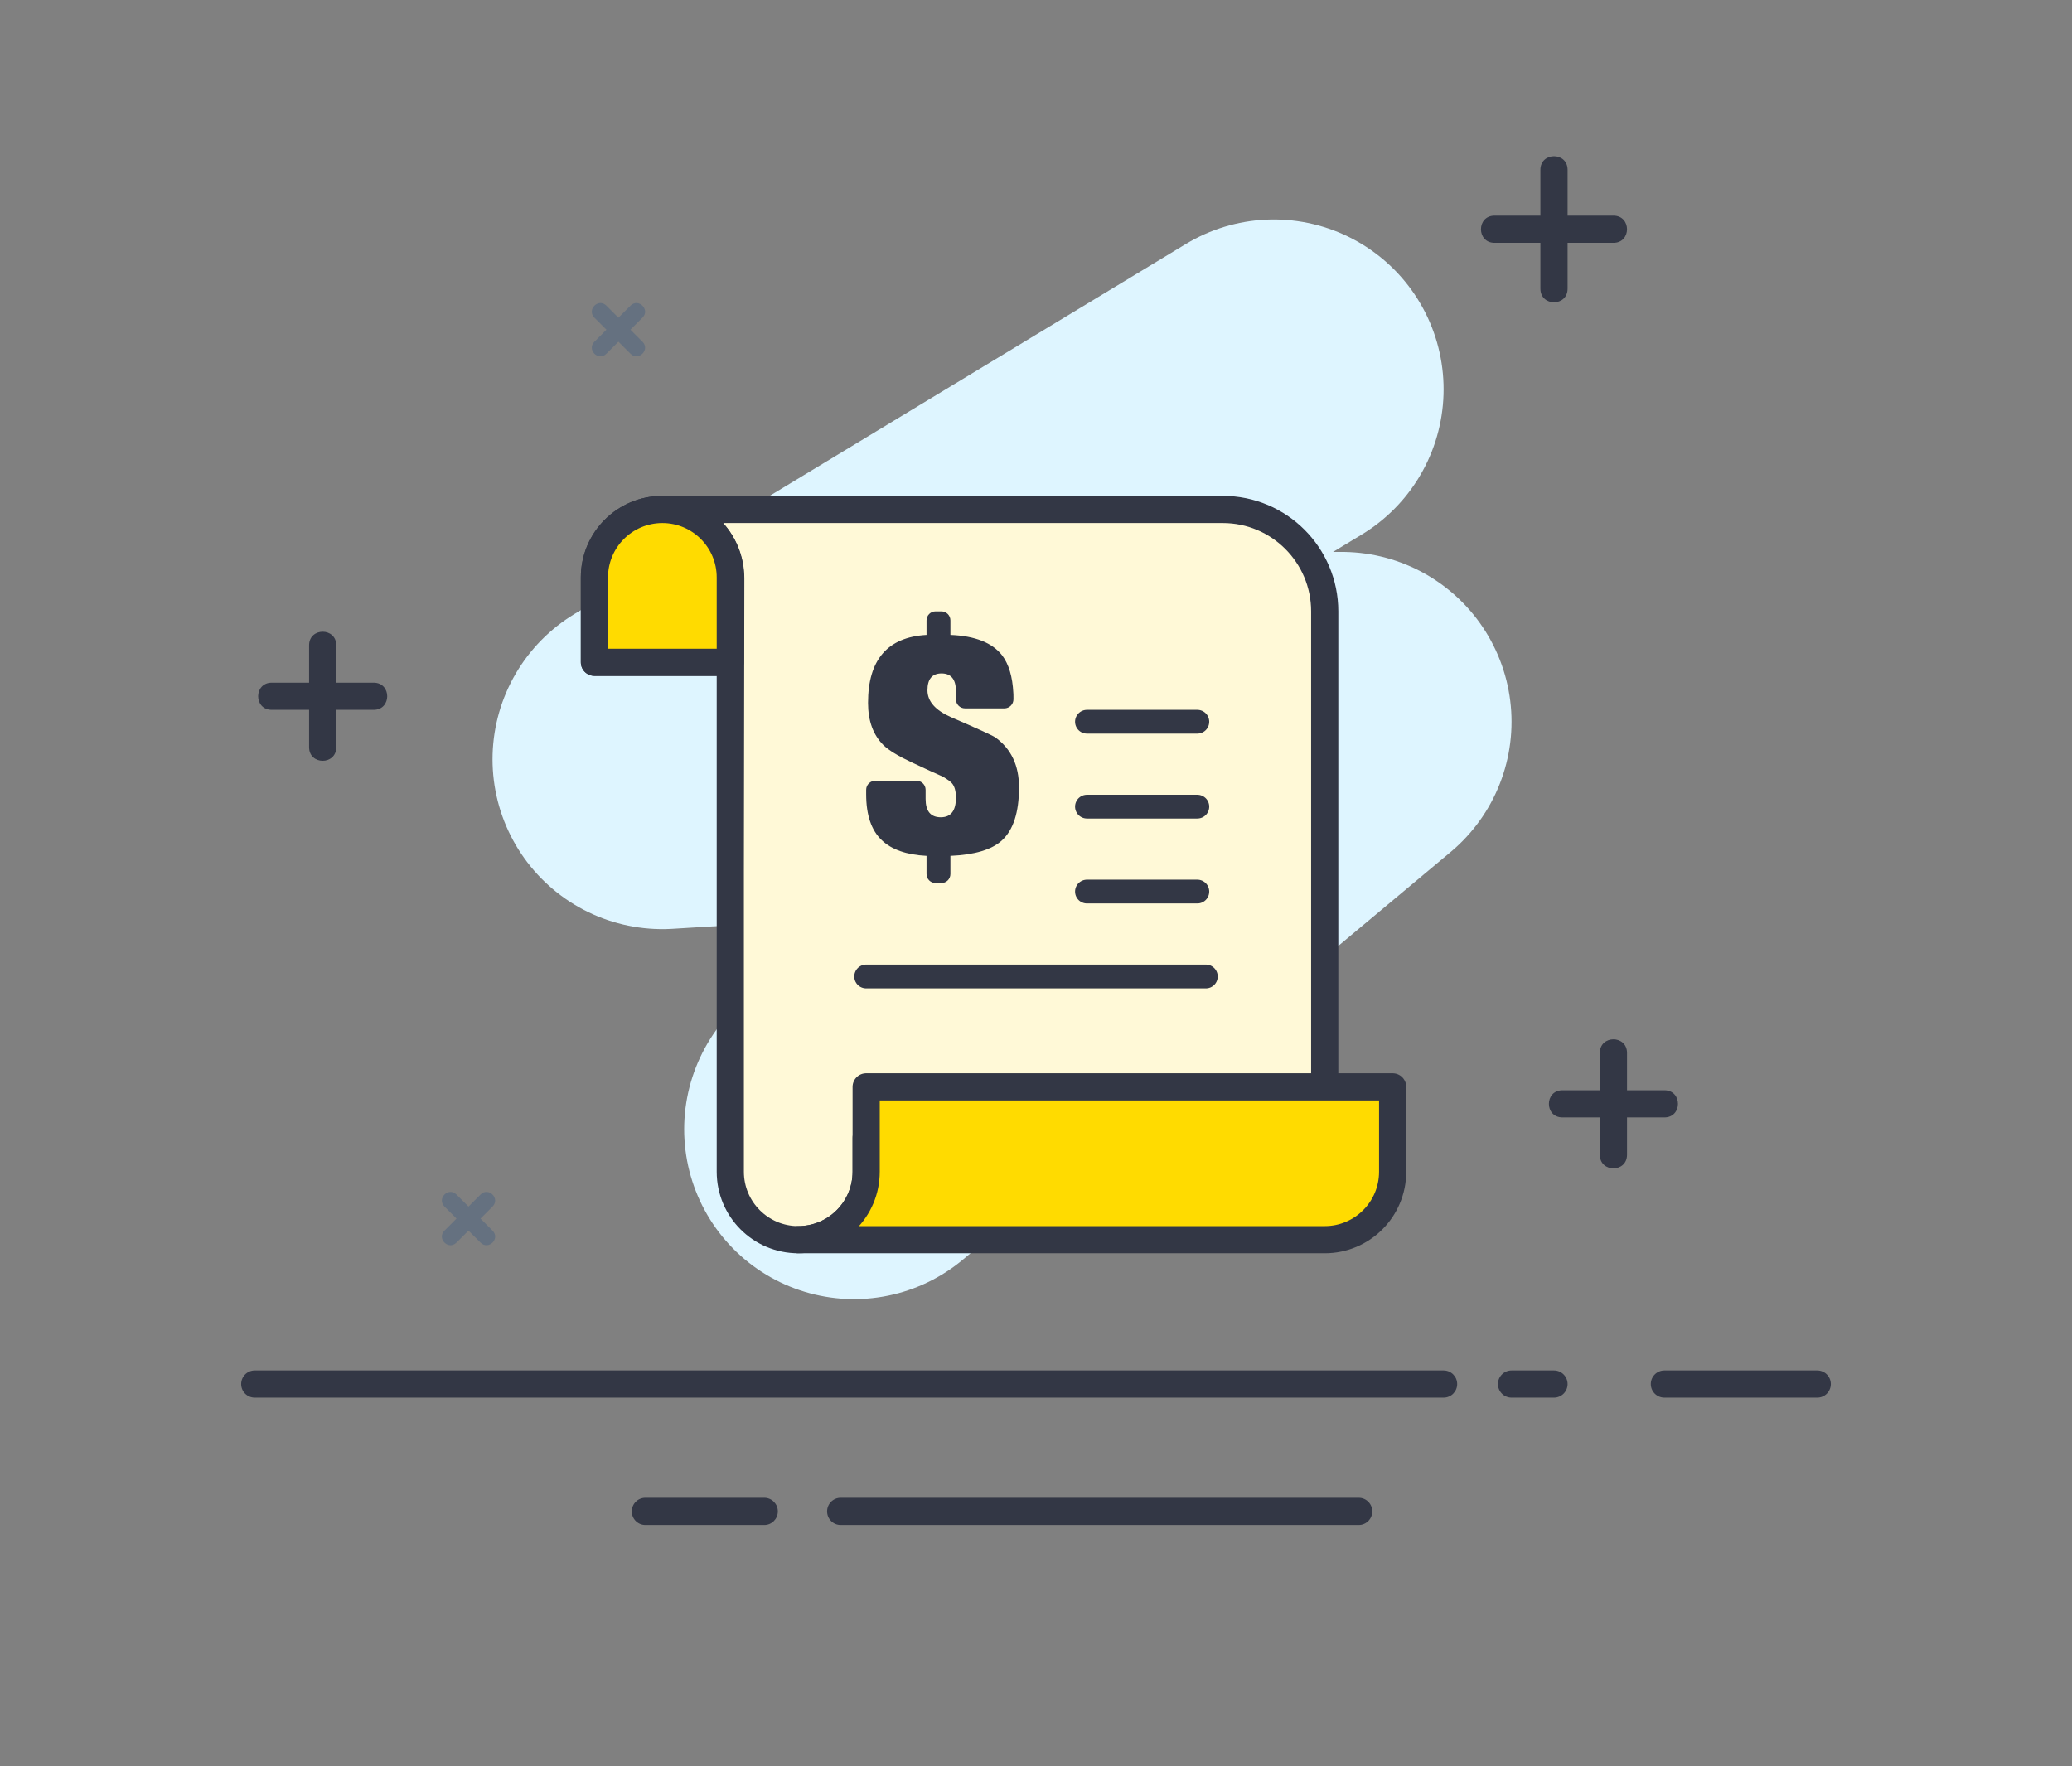 <?xml version="1.0" encoding="UTF-8"?>
<svg width="244px" height="208px" viewBox="0 0 244 208" version="1.1" xmlns="http://www.w3.org/2000/svg" xmlns:xlink="http://www.w3.org/1999/xlink">
    <rect x="0" y="0" width="244" height="208" fill="#808080" stroke="none"/>
    <!-- Generator: Sketch 55 (78076) - https://sketchapp.com -->
    <title>暂无账单、账单</title>
    <desc>Created with Sketch.</desc>
    <g id="Page-1" stroke="none" stroke-width="1" fill="none" fill-rule="evenodd">
        <g id="亮背景时使用" transform="translate(-796, -904)">
            <g id="暂无账单、账单" transform="translate(796, 904)">
                <g id="背景/彩">
                    <g id="-">
                        <g id="编组" transform="translate(28.4, 18.4)">
                            <polyline id="路径" stroke="#DEF5FF" stroke-width="40" stroke-linecap="round" stroke-linejoin="round" points="121.6 27.448 49.6 71.024 121.6 66.6 129.6 66.6 72.168 114.6"></polyline>
                            <path d="M1.6,146.2 C0.716,146.2 -5.68434189e-14,145.484 -5.68434189e-14,144.6 C-5.68434189e-14,143.716 0.716,143 1.6,143 L141.6,143 C142.484,143 143.2,143.716 143.2,144.6 C143.2,145.484 142.484,146.2 141.6,146.2 L1.6,146.2 Z M149.6,146.2 C148.716,146.2 148,145.484 148,144.6 C148,143.716 148.716,143 149.6,143 L154.6,143 C155.484,143 156.2,143.716 156.2,144.6 C156.2,145.484 155.484,146.2 154.6,146.2 L149.6,146.2 Z M167.6,146.2 C166.716,146.2 166,145.484 166,144.6 C166,143.716 166.716,143 167.6,143 L185.6,143 C186.484,143 187.2,143.716 187.2,144.6 C187.2,145.484 186.484,146.2 185.6,146.2 L167.6,146.2 Z M47.6,161.2 C46.716,161.2 46,160.484 46,159.6 C46,158.716 46.716,158 47.6,158 L61.6,158 C62.484,158 63.2,158.716 63.2,159.6 C63.2,160.484 62.484,161.2 61.6,161.2 L47.6,161.2 Z M70.6,161.2 C69.716,161.2 69,160.484 69,159.6 C69,158.716 69.716,158 70.6,158 L131.6,158 C132.484,158 133.2,158.716 133.2,159.6 C133.2,160.484 132.484,161.2 131.6,161.2 L70.6,161.2 Z M160,105.6 C160,103.467 163.2,103.467 163.2,105.6 L163.2,111.6 C163.2,112.484 162.484,113.2 161.6,113.2 L155.6,113.2 C153.467,113.2 153.467,110 155.6,110 L160,110 L160,105.6 Z M163.2,117.6 C163.2,119.733 160,119.733 160,117.6 L160,111.6 C160,110.716 160.716,110 161.6,110 L167.6,110 C169.733,110 169.733,113.2 167.6,113.2 L163.2,113.2 L163.2,117.6 Z M8,57.6 C8,55.467 11.2,55.467 11.2,57.6 L11.2,63.6 C11.2,64.484 10.484,65.2 9.6,65.2 L3.6,65.2 C1.467,65.2 1.467,62 3.6,62 L8,62 L8,57.6 Z M156.2,7 L161.6,7 C163.733,7 163.733,10.2 161.6,10.2 L156.2,10.2 L156.2,15.6 C156.2,17.733 153,17.733 153,15.6 L153,10.2 L147.6,10.2 C145.467,10.2 145.467,7 147.6,7 L153,7 L153,1.6 C153,-0.533 156.2,-0.533 156.2,1.6 L156.2,7 Z M11.2,69.6 C11.2,71.733 8,71.733 8,69.6 L8,63.6 C8,62.716 8.716,62 9.6,62 L15.6,62 C17.733,62 17.733,65.2 15.6,65.2 L11.2,65.2 L11.2,69.6 Z" id="Path-2" fill="#333745" fill-rule="nonzero"></path>
                            <path d="M28.186,122.286 C29.129,121.343 30.543,122.758 29.6,123.701 L27.479,125.822 C27.088,126.212 26.455,126.212 26.064,125.822 L23.943,123.701 C23,122.758 24.415,121.343 25.357,122.286 L26.772,123.701 L28.186,122.286 Z M25.357,127.943 C24.415,128.886 23,127.472 23.943,126.529 L26.064,124.408 C26.455,124.017 27.088,124.017 27.479,124.408 L29.6,126.529 C30.543,127.472 29.129,128.886 28.186,127.943 L26.772,126.529 L25.357,127.943 Z M45.843,17.6 C46.785,16.657 48.2,18.071 47.257,19.014 L45.136,21.136 C44.745,21.526 44.112,21.526 43.721,21.136 L41.6,19.014 C40.657,18.071 42.071,16.657 43.014,17.6 L44.428,19.014 L45.843,17.6 Z M43.014,23.257 C42.071,24.2 40.657,22.785 41.6,21.843 L43.721,19.721 C44.112,19.331 44.745,19.331 45.136,19.721 L47.257,21.843 C48.2,22.785 46.785,24.2 45.843,23.257 L44.428,21.843 L43.014,23.257 Z" id="Path复制" fill="#657180" fill-rule="nonzero"></path>
                        </g>
                    </g>
                </g>
                <g id="编组" transform="translate(70, 60)">
                    <path d="M70,43.4 L70,78 C70,82.418 73.582,86 78,86 C82.418,86 86,82.418 86,78 L86,68 L70,68 L70,12 L70,8 C70,3.582 66.418,-8.11624501e-16 62,0 L62,0 C57.582,8.11624501e-16 54,3.582 54,8 L54,12 L2.04636308e-12,12 L2.04636308e-12,74 C1.12976295e-12,80.626 5.374,86 12,86 L78,86 L78,86 C73.538,85.968 69.939,82.338 69.946,77.876 L70,43.4 Z" id="Stroke-1-Copy" stroke="#333745" stroke-width="3.2" fill="#FFF9D7" stroke-linecap="round" stroke-linejoin="round" transform="translate(43, 43) rotate(-180) translate(-43, -43) "></path>
                    <path d="M32,68 L32,68 L94,68 L94,68 C89.582,68 86,71.582 86,76 L86,86 L24,86 L24,76 C24,71.582 27.582,68 32,68 Z" id="Stroke-1-Copy复制" stroke="#333745" stroke-width="3.2" fill="#FFDB00" stroke-linecap="round" stroke-linejoin="round" transform="translate(59, 77) rotate(-180) translate(-59, -77) "></path>
                    <path d="M0,10 C-1.98951966e-13,14.418 3.582,18 8,18 C12.418,18 16,14.418 16,10 L16,1.13686838e-13 L0,1.13686838e-13 L0,10 Z" id="Stroke-1" stroke="#333745" stroke-width="3.2" fill="#FFDB00" stroke-linecap="round" stroke-linejoin="round" transform="translate(8, 9) rotate(-180) translate(-8, -9) "></path>
                    <path d="M32,55 L72,55 L32,55 Z M58,45 L71,45 L58,45 Z M58,35 L71,35 L58,35 Z M58,25 L71,25 L58,25 Z" id="Path-9-Copy-2" stroke="#333745" stroke-width="2.8" stroke-linecap="round" stroke-linejoin="round"></path>
                    <path d="M50,32.721 C50,35.676 49.323,37.766 47.972,38.991 C46.786,40.072 44.771,40.673 41.922,40.797 L41.922,42.935 C41.922,43.524 41.445,44 40.852,44 L40.175,44 C39.585,44 39.109,43.524 39.109,42.935 L39.109,40.797 C36.752,40.673 34.997,40.06 33.843,38.955 C32.617,37.806 32,36 32,33.55 L32,33.017 C32,32.428 32.481,31.952 33.07,31.952 L37.931,31.952 C38.52,31.952 39,32.428 39,33.017 L39,34.09 C39,35.532 39.593,36.252 40.788,36.252 C41.978,36.252 42.571,35.483 42.571,33.946 C42.571,33.201 42.423,32.649 42.138,32.288 C41.966,32.072 41.593,31.796 41.012,31.459 C40.239,31.127 39.037,30.571 37.394,29.802 C35.755,29.033 34.633,28.348 34.028,27.748 C32.821,26.547 32.22,24.889 32.22,22.775 C32.22,17.706 34.516,15.035 39.109,14.775 L39.109,13.065 C39.109,12.476 39.585,12 40.175,12 L40.852,12 C41.445,12 41.922,12.476 41.922,13.065 L41.922,14.775 C44.831,14.891 46.862,15.7 48.016,17.189 C48.794,18.218 49.235,19.692 49.331,21.602 C49.339,21.798 49.347,21.642 49.347,22.346 C49.351,22.939 48.87,23.427 48.281,23.427 L43.641,23.427 C43.048,23.427 42.571,22.951 42.571,22.362 L42.571,21.405 C42.571,20.012 42.006,19.311 40.876,19.311 C39.77,19.311 39.217,19.976 39.217,21.293 C39.217,22.595 40.146,23.652 42.002,24.468 C45.115,25.81 46.85,26.607 47.215,26.847 C49.07,28.188 50,30.146 50,32.721" id="Fill-3" fill="#333745"></path>
                </g>
            </g>
        </g>
    </g>
</svg>